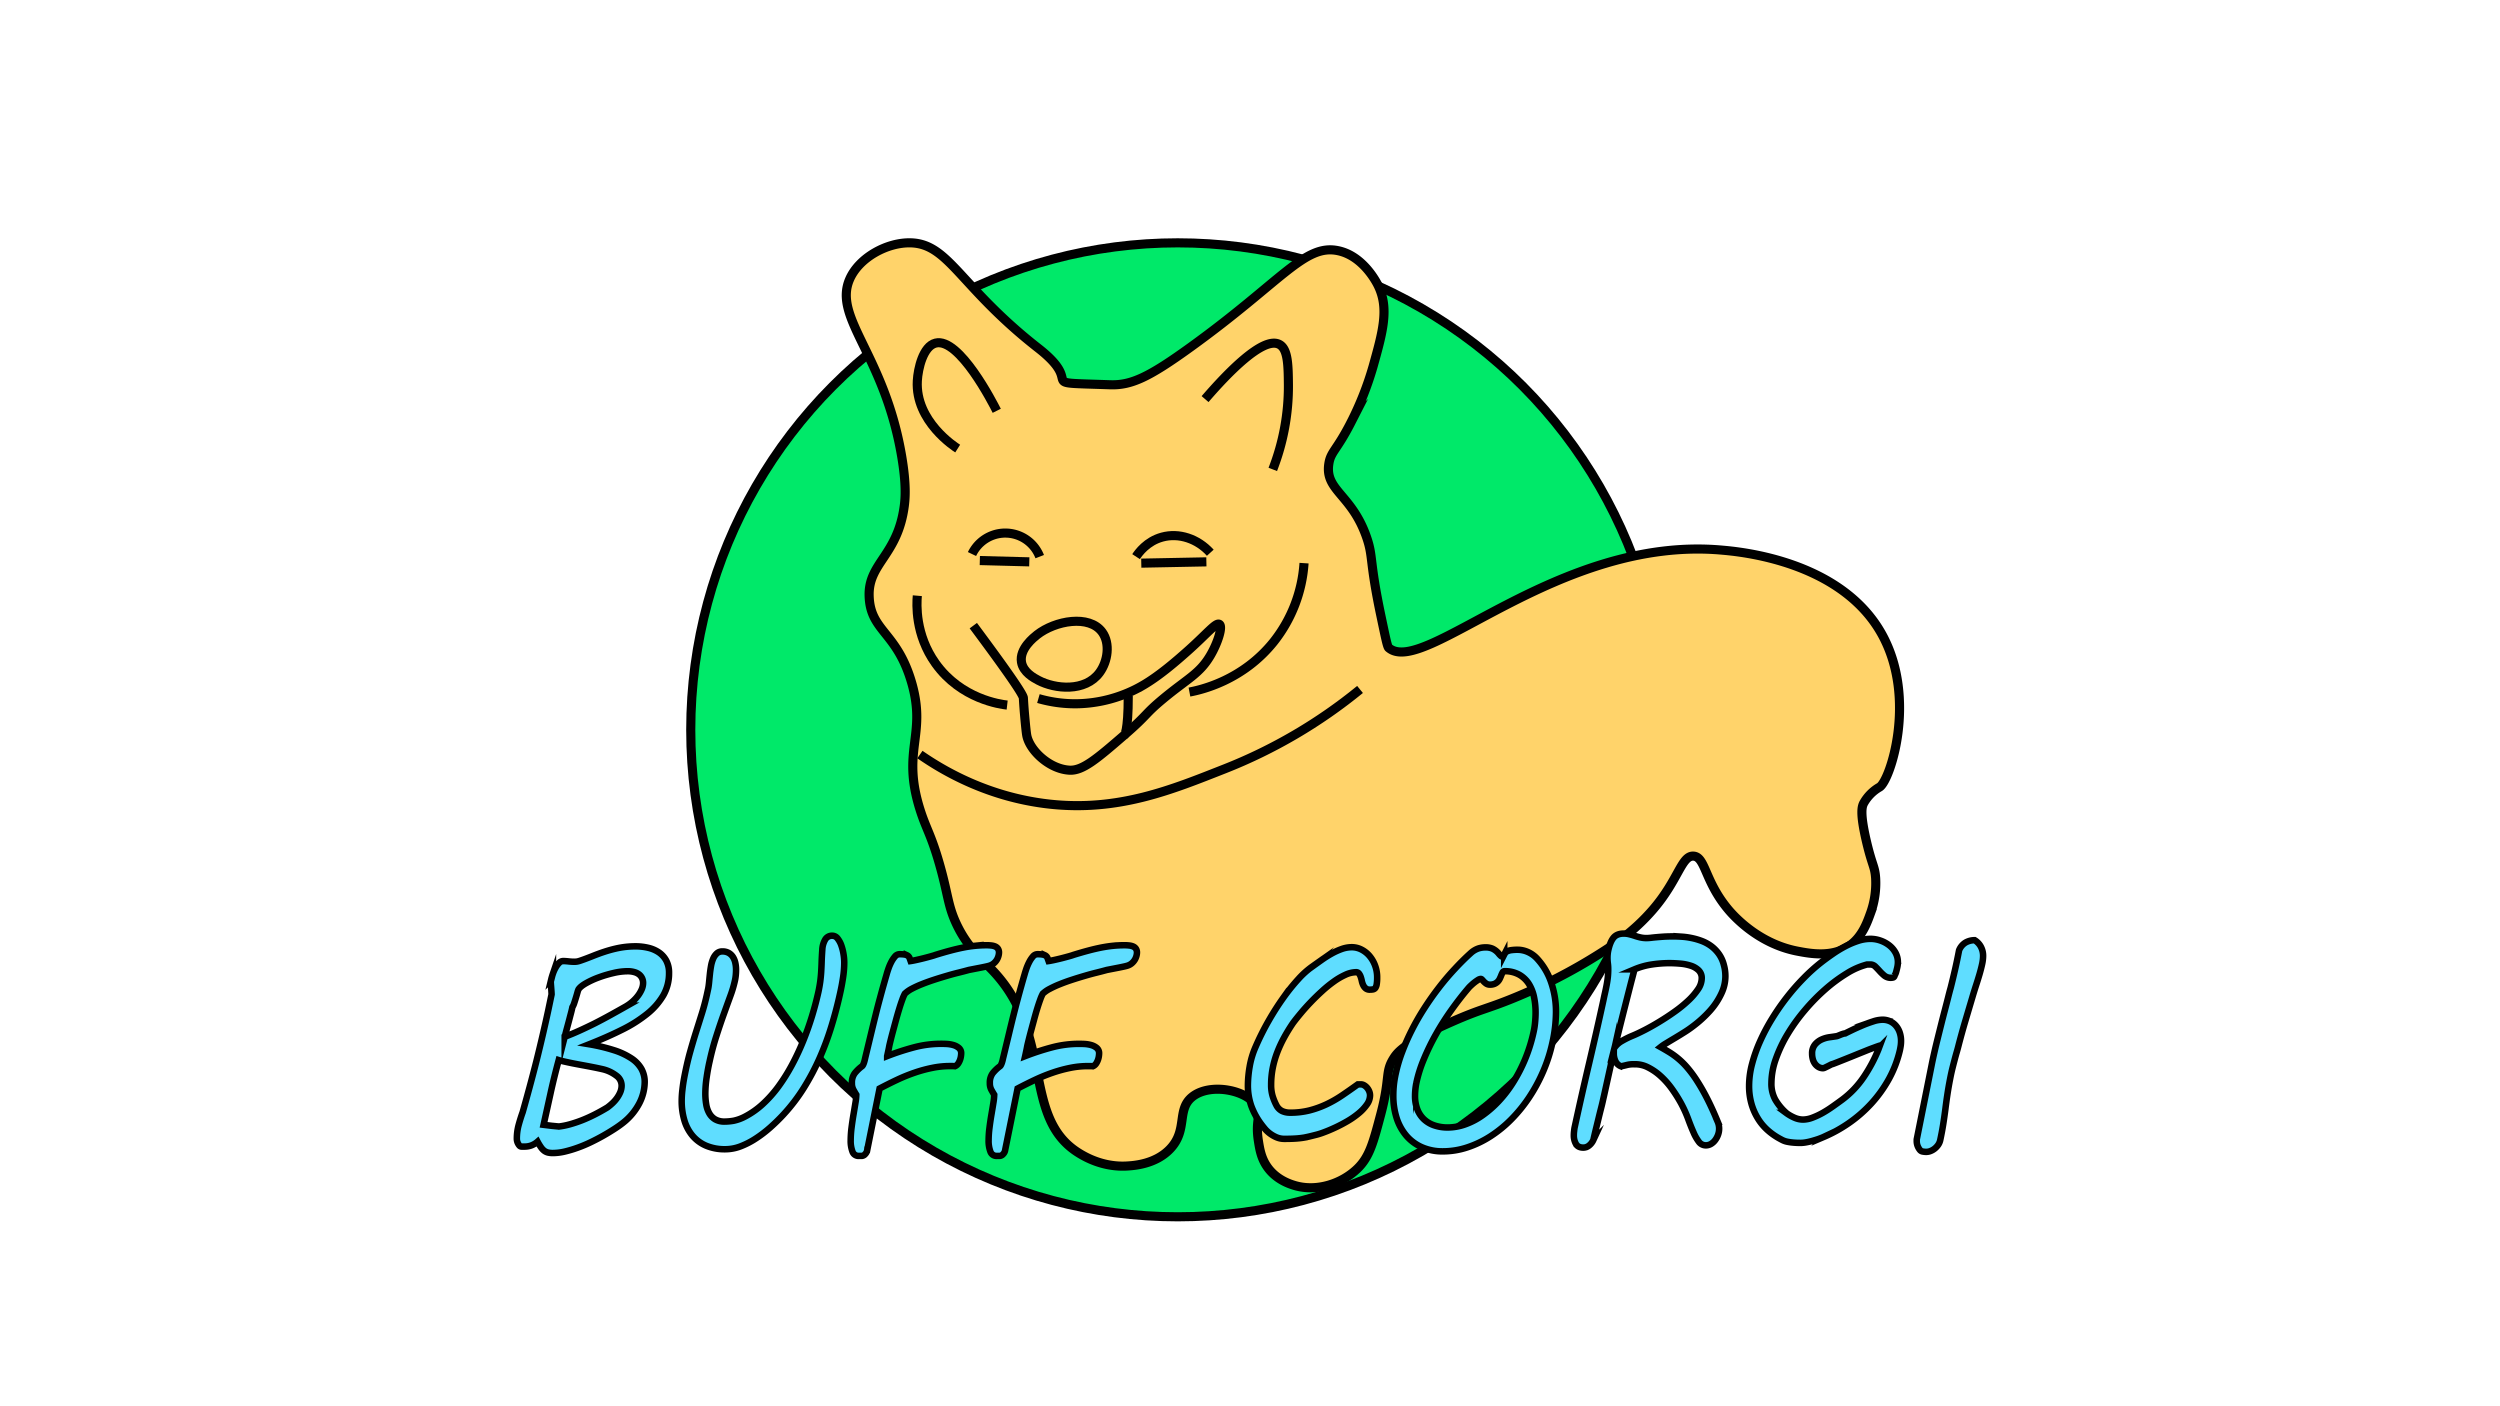 <svg xmlns="http://www.w3.org/2000/svg" viewBox="0 0 1920 1080"><defs><style>.cls-1{fill:#00e969;}.cls-1,.cls-2,.cls-3,.cls-4{stroke:#000;stroke-miterlimit:10;}.cls-1,.cls-2,.cls-3{stroke-width:7px;}.cls-2{fill:#ffd36a;}.cls-3{fill:none;}.cls-4{fill:#5fddff;stroke-width:5px;}</style></defs><g id="Layer_2" data-name="Layer 2"><circle class="cls-1" cx="904.5" cy="560.5" r="374"/></g><g id="Layer_1" data-name="Layer 1"><path class="cls-2" d="M797.5,267.5c-60.34-47.14-68.64-80.18-98-81-17.87-.5-39.66,11.05-47,28-12.91,29.79,26.78,57.83,40,136,3.62,21.38,2.79,31.94,2,38-5,38.09-27.66,43.85-27,69,.73,27.69,21.67,27.35,33,68,11,39.53-8.15,50.76,6,96,4.67,14.94,8.45,19.09,15,42,6.77,23.65,6.33,31.74,13,46,8.54,18.25,19.63,27.16,28,36,47.4,50.06,21.64,112.49,66,140,4.27,2.65,18.32,11.1,37,10,5.22-.31,21.74-1.29,33-13,14-14.54,4.91-30.1,17-40,14-11.44,43.76-5.17,50,8,3.06,6.46-1.55,10.34,1,26,1,6.33,2.17,13.29,7,20,7,9.79,17.62,13,21,14,17.11,5,36.25-1.59,48-13,9.28-9,12.18-20,18-42,7.46-28.22,2.92-32,10-43,2.9-4.54,9-12.2,45-28,22.6-9.91,25.87-9.38,47-18a418.73,418.73,0,0,0,66-34c10.23-6.44,25.87-16.46,41-34,19.57-22.69,21.87-41.42,31-41s8.56,18.63,26,40c3.22,4,22.56,27,54,33,9.81,1.88,27.59,5.29,41-5,8.77-6.73,12.41-16.83,15-24a68.25,68.25,0,0,0,4-27c-.6-9.17-2.63-9.46-7-28-5.3-22.53-3.52-27.32-2-30a32.38,32.38,0,0,1,12-12c8.21-5,28.9-67.94,2-117-31.37-57.22-110.14-63.84-123-65-126.46-11.43-229.11,98.23-256,75-1.08-.93-2.63-8.78-5.91-24.28-9.17-43.43-5.76-45.39-11.09-60.72-11.42-32.81-31.9-35.74-29-56,1.37-9.61,5.86-10.2,17-32a241.1,241.1,0,0,0,17-43c7.4-26.39,12.49-44.5,4-62-1-2.1-11.41-23-31-27-25.69-5.26-43,23.46-113,74-32.09,23.19-45.63,29.56-62,29C791.25,293.41,835.2,297,797.5,267.5Z"/><path class="cls-3" d="M1044.5,529.5a390.16,390.16,0,0,1-104,61c-40,15.74-81.38,33.06-135,27-46.26-5.23-80.5-25.16-99-38"/><path class="cls-3" d="M747.5,480.5c27.55,37,38.31,52.94,38.45,55.53,0,0,.06,1,.13,2.27,0,0,.19,3.1.42,6.2.21,2.77,1.37,16.39,2,20,2,11.64,17.44,26.25,33,27,10,.48,20.82-8.67,42-27,18.53-16,15.12-15.68,30-28,18.81-15.57,27.73-19,36-33,5.94-10.06,9.63-22.31,7-24s-9.54,7.31-25,21c-6.72,5.95-20.63,18.28-34,26a98.49,98.49,0,0,1-10.62,5.35,104.33,104.33,0,0,1-40.38,8.65,102.05,102.05,0,0,1-29-4"/><path class="cls-3" d="M872.5,427.5h0c1.84-2.81,8.19-11.77,20-15,12.91-3.53,27.22,1.19,37,12"/><path class="cls-3" d="M746.5,425.5a28.35,28.35,0,0,1,52,2"/><path class="cls-3" d="M796.5,487.5c-2.5,2-13.73,10.76-12,21,1.33,7.84,9.5,12.15,13,14,12.69,6.7,35.92,9.14,47-6,6.27-8.57,8.31-22.3,2-31C836.57,471.8,810.33,476.67,796.5,487.5Z"/><path class="cls-3" d="M704.5,457.5c-.56,6.46-1.8,29.87,14,52,19.59,27.45,50,31.43,55,32"/><path class="cls-3" d="M913.5,531.5c8.73-1.65,41.1-8.85,65-39a108.84,108.84,0,0,0,23-60"/><path class="cls-3" d="M876.5,432.5l50-1"/><path class="cls-3" d="M752.5,430.5l38,1"/><path class="cls-3" d="M866.5,534.5c0,28-3,30-3,30"/><path class="cls-3" d="M925.5,306.5c16.71-19.37,44.47-48.54,57-42,6.61,3.45,6.86,15.73,7,31a175.94,175.94,0,0,1-12,65"/><path class="cls-3" d="M735.5,344.5c-2-1.27-32.72-20.92-31-52,.53-9.51,4.44-26.56,14-29,18.15-4.64,44.26,46.54,47,52"/><path class="cls-4" d="M495.13,831.16a36.3,36.3,0,0,1-4,15.92,46.11,46.11,0,0,1-12.69,15.28c-1.81,1.43-4,3-6.61,4.68s-5.4,3.39-8.43,5.11-6.21,3.39-9.55,5a104.81,104.81,0,0,1-10.11,4.25,89.2,89.2,0,0,1-10,3,40.93,40.93,0,0,1-9.18,1.13,15.83,15.83,0,0,1-3.7-.38,8.06,8.06,0,0,1-2.86-1.34,12,12,0,0,1-2.52-2.69,42.3,42.3,0,0,1-2.63-4.31,15.24,15.24,0,0,1-4.73,2.86,14.58,14.58,0,0,1-5,.91h-2.62a2.1,2.1,0,0,1-1.41-.59A6.87,6.87,0,0,1,398,878.5a7.94,7.94,0,0,1-1.07-3.88,40.11,40.11,0,0,1,1.35-10.49q1.36-5,3.14-10Q404,845,406.71,835T412,814.8q2.52-10.11,4.82-20T421,776.18l2.62-12.48q0-.33-.09-1.83c-.06-1-.14-2.1-.23-3.29s-.18-2.27-.24-3.28l-.09-1.4.47-1.82-.1.1c.31-1.29.75-2.76,1.31-4.41a27.36,27.36,0,0,1,2.07-4.63,17,17,0,0,1,2.66-3.6,4.39,4.39,0,0,1,3.14-1.45,39.34,39.34,0,0,1,4.08.27,41.38,41.38,0,0,0,4.45.27,15.47,15.47,0,0,0,1.82-.11,12.47,12.47,0,0,0,2.25-.54c.9-.29,2.09-.7,3.56-1.24s3.39-1.27,5.76-2.2q5.34-2.16,9.79-3.61t8.43-2.36a71.2,71.2,0,0,1,7.72-1.35,68.94,68.94,0,0,1,7.68-.43,42.32,42.32,0,0,1,9.61,1.08,24.59,24.59,0,0,1,8.24,3.49,18,18,0,0,1,5.76,6.35,19.61,19.61,0,0,1,2.15,9.52,33.89,33.89,0,0,1-4.4,17.22A52,52,0,0,1,497,778.65a104,104,0,0,1-19.34,12.21q-11.28,5.65-25.15,11.14a137.12,137.12,0,0,1,19.06,4.57,53.6,53.6,0,0,1,13.26,6.19,24,24,0,0,1,7.77,8.07A20.72,20.72,0,0,1,495.13,831.16Zm-31.85-9.9c-.62-.15-1.76-.4-3.41-.76s-3.6-.75-5.81-1.18-4.61-.88-7.17-1.35-5-.93-7.3-1.39-4.42-.92-6.32-1.35-3.3-.79-4.17-1.07q-3.57,13.23-6.23,25.33t-5.39,24.37l6.18.76,3.8.37c1.09.11,1.73.16,1.92.16a54.86,54.86,0,0,0,8.24-1.66,98,98,0,0,0,9.32-3.12q4.81-1.89,9.79-4.42t9.74-5.43a42.29,42.29,0,0,0,3.75-3.12,27.31,27.31,0,0,0,3.55-4,23,23,0,0,0,2.63-4.68,13.19,13.19,0,0,0,1-5.06,9.38,9.38,0,0,0-3.94-7.48A27.68,27.68,0,0,0,463.28,821.26Zm-29.59-25q5.24-1.95,11.05-4.58T456.68,786q6.13-3.12,12.46-6.62t12.6-7.05h-.1a31,31,0,0,0,4.45-3.39,30.13,30.13,0,0,0,3.94-4.3,23.69,23.69,0,0,0,2.81-4.84,12.83,12.83,0,0,0,1.07-5,8.61,8.61,0,0,0-.65-3.22,8.13,8.13,0,0,0-2.06-2.91,10,10,0,0,0-3.7-2,18.43,18.43,0,0,0-5.67-.76,47.93,47.93,0,0,0-10.58,1.35,92.1,92.1,0,0,0-11.43,3.39,65,65,0,0,0-9.84,4.52q-4.31,2.48-5.71,4.73a15.78,15.78,0,0,0-.8,2.37c-.34,1.22-.73,2.56-1.17,4s-.89,2.89-1.35,4.25a13.83,13.83,0,0,1-1.36,3c-.13.71-.38,1.81-.75,3.28S438,780,437.48,782s-1.12,4.23-1.78,6.67S434.37,793.64,433.69,796.3Z"/><path class="cls-4" d="M525.48,827.6q2.06-10.86,4.45-19.42t4.73-15.92q2.34-7.37,4.44-14.09t3.71-13.94l1.12-5.16c.25-1.29.47-2.91.65-4.84s.39-4,.61-6.08.52-4.22.89-6.3a25.33,25.33,0,0,1,1.64-5.59,11.91,11.91,0,0,1,2.77-4,6.13,6.13,0,0,1,4.3-1.56,9.54,9.54,0,0,1,4.92,1.19,9.37,9.37,0,0,1,3.23,3.12,14,14,0,0,1,1.78,4.46,23.72,23.72,0,0,1,.56,5.22,42.76,42.76,0,0,1-.23,4.52,32.82,32.82,0,0,1-.7,4.2A87.69,87.69,0,0,1,561,764.66q-2.36,6.47-5.16,14.26t-5.71,16.89Q547.2,804.9,545,815q-1.32,5.7-2.3,12.48a86.87,86.87,0,0,0-1,12.26,50.35,50.35,0,0,0,.66,8.34,20.45,20.45,0,0,0,2.34,6.89,12.74,12.74,0,0,0,4.54,4.68,14,14,0,0,0,7.26,1.72,39.69,39.69,0,0,0,7-.65,33,33,0,0,0,8.57-3.12,63.39,63.39,0,0,0,13.81-9.73,92.71,92.71,0,0,0,12.09-13.61,140.89,140.89,0,0,0,10.3-16.47,188.76,188.76,0,0,0,8.57-18.29q3.84-9.46,6.79-19.15t5-19q.84-4,1.31-7.48c.31-2.33.55-4.71.71-7.16s.28-5.05.37-7.85.26-6,.52-9.57a16.87,16.87,0,0,1,2.1-7.48,6,6,0,0,1,5.58-3.18,5.11,5.11,0,0,1,4.07,2.16,18.11,18.11,0,0,1,2.86,5.32,37.44,37.44,0,0,1,1.68,6.73,40.27,40.27,0,0,1,.56,6.34,79.1,79.1,0,0,1-.93,11.62q-.95,6.24-2.25,12-2.71,12.38-6.51,24.85a218.64,218.64,0,0,1-9,24.42,184.76,184.76,0,0,1-12.22,23.19,137,137,0,0,1-16.06,21q-4.5,4.85-9.75,9.53a94.13,94.13,0,0,1-11,8.44,61.27,61.27,0,0,1-11.7,6.08,32.91,32.91,0,0,1-11.9,2.31,36.74,36.74,0,0,1-14.8-2.74,28.2,28.2,0,0,1-10.44-7.69,32.66,32.66,0,0,1-6.23-11.78,52,52,0,0,1-2.06-15,73.33,73.33,0,0,1,.56-8.56C524.45,833.68,524.92,830.62,525.48,827.6Z"/><path class="cls-4" d="M694.92,763.16a32,32,0,0,0-1.92,4.46q-1.18,3.18-2.44,7.32c-.84,2.76-1.69,5.68-2.53,8.77s-1.62,6-2.34,8.66-1.33,5.06-1.83,7.1-.81,3.39-.93,4-.36,2-.71,3.55-.64,3-.89,4.09a192.69,192.69,0,0,1,20.75-6.78,80.89,80.89,0,0,1,20.56-2.68c1.06,0,2.47,0,4.22.1a23.12,23.12,0,0,1,5.15.81,11.63,11.63,0,0,1,4.35,2.21,5.24,5.24,0,0,1,1.83,4.3c0,.07,0,.52-.1,1.34a14.3,14.3,0,0,1-.56,2.86,13.07,13.07,0,0,1-1.45,3.22,5.79,5.79,0,0,1-2.67,2.37,20,20,0,0,0-2-.11h-2A67.32,67.32,0,0,0,716,820.13a104.93,104.93,0,0,0-13.49,3.66A131.89,131.89,0,0,0,689,829.27q-6.74,3.18-13.48,6.73l-9.46,47a5.58,5.58,0,0,1-1.55,3.29,3.8,3.8,0,0,1-2.67,1.45H659.6a4.9,4.9,0,0,1-4.91-3.34,23,23,0,0,1-1.36-8.6,79,79,0,0,1,.65-9.63q.66-5.22,1.5-10.17c.57-3.3,1.06-6.31,1.5-9a42.31,42.31,0,0,0,.66-6.24q-1.12-1.83-2.25-3.87a10.38,10.38,0,0,1-1.12-5.06,12,12,0,0,1,2.15-7.53,30.12,30.12,0,0,1,5.71-5.49,3.75,3.75,0,0,0,.8-1.18,13.1,13.1,0,0,0,.75-1.94c.22-.71.4-1.43.56-2.15s.3-1.33.42-1.83l3.84-15.92q2.25-9.36,4-16.41t3.28-12.64q1.5-5.6,2.76-10.06t2.48-8.66c.25-.94.67-2.26,1.27-4a38.6,38.6,0,0,1,2.15-5.06,22,22,0,0,1,2.86-4.31,4.59,4.59,0,0,1,3.46-1.82q4.22,0,5.76.8a3.91,3.91,0,0,1,2,2.1l.84,2.37q1.5-.21,4.26-.81t5.72-1.34q2.94-.75,5.48-1.46c1.68-.46,2.9-.84,3.65-1.13q6.27-1.94,11.52-3.33c3.5-.93,6.8-1.7,9.93-2.32s6.12-1.05,9-1.34a86.54,86.54,0,0,1,8.71-.43,30.81,30.81,0,0,1,3.84.22,10,10,0,0,1,3,.8,4.85,4.85,0,0,1,2,1.72,5.28,5.28,0,0,1,.75,3,10,10,0,0,1-.38,2.42,11.61,11.61,0,0,1-1.21,2.91,11.37,11.37,0,0,1-2.3,2.74,9.44,9.44,0,0,1-3.6,1.94c-.44.14-1.22.34-2.35.59s-2.42.52-3.88.81l-4.69.91-4.73.92q-3.55,1-8,2.09t-9.28,2.53c-3.21.94-6.45,1.94-9.69,3s-6.31,2.18-9.18,3.33a77.74,77.74,0,0,0-7.73,3.55A23.37,23.37,0,0,0,694.92,763.16Z"/><path class="cls-4" d="M800.85,763.16a32,32,0,0,0-1.92,4.46q-1.17,3.18-2.44,7.32T794,783.71q-1.26,4.62-2.34,8.66c-.72,2.69-1.32,5.06-1.82,7.1s-.82,3.39-.94,4-.36,2-.7,3.55-.64,3-.89,4.09A192.54,192.54,0,0,1,808,804.36a80.89,80.89,0,0,1,20.56-2.68c1.06,0,2.47,0,4.22.1a23,23,0,0,1,5.15.81,11.6,11.6,0,0,1,4.36,2.21,5.26,5.26,0,0,1,1.82,4.3c0,.07,0,.52-.09,1.34a14.3,14.3,0,0,1-.56,2.86,13.5,13.5,0,0,1-1.46,3.22,5.81,5.81,0,0,1-2.66,2.37,20,20,0,0,0-2-.11h-2A67.34,67.34,0,0,0,822,820.13a105.37,105.37,0,0,0-13.49,3.66A131.73,131.73,0,0,0,795,829.27q-6.75,3.18-13.49,6.73L772,883a5.56,5.56,0,0,1-1.54,3.29,3.84,3.84,0,0,1-2.67,1.45h-2.25a4.91,4.91,0,0,1-4.92-3.34,23,23,0,0,1-1.36-8.6,77.17,77.17,0,0,1,.66-9.63q.65-5.22,1.5-10.17t1.5-9a43.42,43.42,0,0,0,.65-6.24q-1.12-1.83-2.25-3.87a10.38,10.38,0,0,1-1.12-5.06,12.09,12.09,0,0,1,2.15-7.53,29.9,29.9,0,0,1,5.72-5.49,3.76,3.76,0,0,0,.79-1.18,13.1,13.1,0,0,0,.75-1.94c.22-.71.41-1.43.56-2.15s.3-1.33.43-1.83l3.84-15.92q2.23-9.36,4-16.41t3.28-12.64q1.5-5.6,2.77-10.06c.84-3,1.66-5.87,2.48-8.66.25-.94.67-2.26,1.26-4a37.35,37.35,0,0,1,2.16-5.06,21.49,21.49,0,0,1,2.85-4.31,4.61,4.61,0,0,1,3.47-1.82q4.21,0,5.76.8a3.92,3.92,0,0,1,2,2.1l.85,2.37q1.49-.21,4.26-.81t5.71-1.34c2-.5,3.79-1,5.48-1.46s2.9-.84,3.65-1.13q6.28-1.94,11.52-3.33t9.93-2.32q4.68-.9,9-1.34a86.69,86.69,0,0,1,8.71-.43,30.58,30.58,0,0,1,3.84.22,10,10,0,0,1,3,.8,4.88,4.88,0,0,1,2,1.72,5.28,5.28,0,0,1,.75,3,9.9,9.9,0,0,1-.37,2.42,11.65,11.65,0,0,1-1.22,2.91,11.14,11.14,0,0,1-2.3,2.74,9.37,9.37,0,0,1-3.6,1.94c-.44.14-1.22.34-2.34.59s-2.42.52-3.89.81l-4.68.91-4.73.92q-3.57,1-8,2.09t-9.27,2.53q-4.83,1.41-9.7,3T814,755.84a76.48,76.48,0,0,0-7.72,3.55A23.46,23.46,0,0,0,800.85,763.16Z"/><path class="cls-4" d="M958.39,833.52a88,88,0,0,1,1.31-14.15A64.09,64.09,0,0,1,964.29,804a202.24,202.24,0,0,1,10-20q5.52-9.63,11.33-17.75a150.48,150.48,0,0,1,11.61-14.42,65.43,65.43,0,0,1,11.06-9.84l-.1.11q3.28-2.37,6.93-4.95a85.77,85.77,0,0,1,7.5-4.74,51.32,51.32,0,0,1,7.77-3.55,23.13,23.13,0,0,1,7.77-1.4,16.2,16.2,0,0,1,7.5,1.83,20.09,20.09,0,0,1,6.23,5,24.35,24.35,0,0,1,4.21,7.37,25.59,25.59,0,0,1,1.55,8.93,31.79,31.79,0,0,1-.33,5.21,7,7,0,0,1-1,2.86,2.84,2.84,0,0,1-1.78,1.18,13.12,13.12,0,0,1-2.48.21,4.74,4.74,0,0,1-3.23-1,7.54,7.54,0,0,1-1.88-2.47,14.09,14.09,0,0,1-1.08-3.23,26.29,26.29,0,0,0-.88-3.23,8.89,8.89,0,0,0-1.32-2.47,2.64,2.64,0,0,0-2.2-1,20.05,20.05,0,0,0-8.1,1.94,51.45,51.45,0,0,0-8.9,5.17,95,95,0,0,0-9.08,7.37q-4.54,4.14-8.67,8.44t-7.63,8.5q-3.51,4.2-6,7.53-3.75,5.49-6.84,11.14a94.76,94.76,0,0,0-5.34,11.51,72.78,72.78,0,0,0-3.46,12.05,65.85,65.85,0,0,0-1.22,12.86,29.28,29.28,0,0,0,1.26,9,42.24,42.24,0,0,0,2.77,6.67,10,10,0,0,0,4.4,4.46,14.52,14.52,0,0,0,6.27,1.24,59.3,59.3,0,0,0,14.71-1.72,72.84,72.84,0,0,0,12.93-4.63,90.26,90.26,0,0,0,12.08-6.88q5.9-4,12.17-8.5h2.44a4.84,4.84,0,0,1,2.48.75,8.79,8.79,0,0,1,2.25,1.94,9.75,9.75,0,0,1,1.59,2.69,8.14,8.14,0,0,1,.61,3.12,12.2,12.2,0,0,1-2.44,7,34.12,34.12,0,0,1-6.22,6.67,63.15,63.15,0,0,1-8.57,6q-4.79,2.79-9.42,4.95t-8.66,3.65a50.86,50.86,0,0,1-6.46,2.05l-4,1c-1.28.32-2.8.65-4.55,1a60.15,60.15,0,0,1-6.27.75q-3.66.27-9.18.27a15.06,15.06,0,0,1-6.18-1.24,24.28,24.28,0,0,1-5-2.9,23.08,23.08,0,0,1-3.75-3.5c-1-1.22-1.86-2.26-2.48-3.12a55.56,55.56,0,0,1-8.06-14.63A47.67,47.67,0,0,1,958.39,833.52Z"/><path class="cls-4" d="M1071.91,824.59a111.35,111.35,0,0,1,4.88-16.51,168.68,168.68,0,0,1,7.49-17,187.44,187.44,0,0,1,9.6-16.73q5.3-8.24,11.24-15.92T1117.39,744q6.31-6.83,12.69-12.53a17,17,0,0,1,5.53-3.12,18.63,18.63,0,0,1,5.34-.76,13.06,13.06,0,0,1,5.33,1,13.85,13.85,0,0,1,4.69,3.71,12.51,12.51,0,0,0,1.59,1.72,2.47,2.47,0,0,0,1.59.75c.13,0,.28-.16.47-.48s.39-.7.61-1.13a14.18,14.18,0,0,1,.79-1.35,3,3,0,0,1,1.13-1,10.68,10.68,0,0,1,3.79-1.13,36.54,36.54,0,0,1,4.45-.27,19.66,19.66,0,0,1,8.15,1.78,21.39,21.39,0,0,1,6.93,5,51,51,0,0,1,10.82,18.29,69.54,69.54,0,0,1,3.7,22.92,110.07,110.07,0,0,1-2.81,23.67,118.84,118.84,0,0,1-7,21.73,126,126,0,0,1-10.68,19.8,112.48,112.48,0,0,1-13.67,16.89,94.25,94.25,0,0,1-16.06,13.13,78,78,0,0,1-17.8,8.55,59.46,59.46,0,0,1-18.83,3.07,39.2,39.2,0,0,1-16-3.12,33.49,33.49,0,0,1-12-8.82,39.51,39.51,0,0,1-7.49-13.56,55.66,55.66,0,0,1-2.58-17.43,78.65,78.65,0,0,1,.43-8.23A76.71,76.71,0,0,1,1071.91,824.59Zm15.83,7.21a52.65,52.65,0,0,0-1,9.68,28.39,28.39,0,0,0,1.83,10.6,20.55,20.55,0,0,0,5.15,7.64,21.81,21.81,0,0,0,8,4.63,31.7,31.7,0,0,0,10.16,1.56,40.33,40.33,0,0,0,13.35-2.37,54,54,0,0,0,13.25-6.89,80.75,80.75,0,0,0,12.46-10.86,94,94,0,0,0,11.1-14.42,119.57,119.57,0,0,0,9.09-17.54,121.91,121.91,0,0,0,6.41-20.12,58.55,58.55,0,0,0,1.36-8.07q.42-4.18.42-8.07a57.15,57.15,0,0,0-1.21-11.94,30.74,30.74,0,0,0-4-10.11,21.18,21.18,0,0,0-7.4-7,22.23,22.23,0,0,0-11.24-2.64,1.59,1.59,0,0,0-1.45.92,18.34,18.34,0,0,0-1.08,2.31c-.31.79-.67,1.62-1.08,2.48a8.35,8.35,0,0,1-1.59,2.31,7.77,7.77,0,0,1-2.43,1.67,8.94,8.94,0,0,1-3.61.64,5,5,0,0,1-2.81-.8,12.51,12.51,0,0,1-2.44-2.21q-.56-.64-.93-1a1.17,1.17,0,0,0-.85-.38,4.56,4.56,0,0,0-2.2.86,31.39,31.39,0,0,0-2.81,2c-1,.79-1.9,1.61-2.81,2.47a20.85,20.85,0,0,0-2.1,2.26q-6.37,7.53-12.7,16.41a207.91,207.91,0,0,0-11.66,18.34,176.71,176.71,0,0,0-9.32,19.1A100.42,100.42,0,0,0,1087.74,831.8Z"/><path class="cls-4" d="M1209.32,865.8q5.34-24.64,11-48.69t11.05-48.68c.44-2.15.88-4.2,1.32-6.13s.84-3.88,1.21-5.81.67-3.89.89-5.87a55.7,55.7,0,0,0,.33-6.18,32.9,32.9,0,0,0-.28-4.52,33.86,33.86,0,0,1-.28-4.63,27.11,27.11,0,0,1,.56-5.27q1.41-6.57,4-9.79T1247,717a17.89,17.89,0,0,1,4.17.48c1.34.33,2.67.7,4,1.13a40.07,40.07,0,0,0,4.45,1.29,20.15,20.15,0,0,0,4.64.54,31.26,31.26,0,0,0,3.65-.21c1.18-.15,2.54-.29,4.07-.43s3.34-.29,5.44-.43,4.73-.22,7.91-.22q2.63,0,6.18.22a54.3,54.3,0,0,1,7.4,1,50.36,50.36,0,0,1,7.78,2.2,30.61,30.61,0,0,1,7.35,3.93,27.23,27.23,0,0,1,6,6.08,25.26,25.26,0,0,1,3.93,8.66,30.91,30.91,0,0,1,.89,4.52,34.1,34.1,0,0,1,.24,4,30.71,30.71,0,0,1-2.91,12.91,53.65,53.65,0,0,1-8.85,13.5,88.3,88.3,0,0,1-13,11.89,80.8,80.8,0,0,1-6.74,4.68q-3.84,2.43-7.54,4.63t-6.65,4a35.58,35.58,0,0,0-4.08,2.8c2.19,1.22,4.37,2.49,6.56,3.82a58.36,58.36,0,0,1,13.63,11.57,88.41,88.41,0,0,1,7.3,9.73,154.57,154.57,0,0,1,7.87,13.61q4.08,7.86,8.48,18.51a13.58,13.58,0,0,1,1.12,5.49,13.74,13.74,0,0,1-.79,4.51,15.5,15.5,0,0,1-2.16,4.09,11.08,11.08,0,0,1-3.23,3,7.69,7.69,0,0,1-4,1.13,6.59,6.59,0,0,1-5.43-2.8,34.51,34.51,0,0,1-4.12-7.31q-2-4.51-4.08-10.22a93.61,93.61,0,0,0-5.19-11.52,106.38,106.38,0,0,0-7.45-11.83,61.28,61.28,0,0,0-8.66-9.68,42.87,42.87,0,0,0-9.47-6.51,21.6,21.6,0,0,0-9.74-2.42h-1.4a20.6,20.6,0,0,0-5.2.59c-1.53.39-3,.73-4.45,1a7.77,7.77,0,0,1-4.21-3.87,13.54,13.54,0,0,1-1.31-6v-1.51l-7.5,33.9c-.25,1.07-.59,2.54-1,4.41s-.93,3.91-1.5,6.13-1.14,4.56-1.73,7-1.16,4.74-1.69,6.89-1,4.09-1.4,5.81-.7,3-.89,3.87a11.72,11.72,0,0,1-3.33,4.25,7,7,0,0,1-4.35,1.56q-4.12,0-5.71-2.85a13.24,13.24,0,0,1-1.6-6.62,24.64,24.64,0,0,1,.19-3.06C1209,867.72,1209.13,866.73,1209.32,865.8Zm46-121.36c-.38,1.43-.92,3.51-1.64,6.24s-1.51,5.81-2.39,9.25L1248.47,771q-1.5,5.93-3,11.89t-2.9,11.57q-1.41,5.6-2.53,10a16.94,16.94,0,0,1,5.62-5,67.59,67.59,0,0,1,8.43-4.14q3.66-1.51,9-4.25t11.19-6.3q5.87-3.54,11.71-7.69a96.06,96.06,0,0,0,10.49-8.5,50.48,50.48,0,0,0,7.54-8.71,15.26,15.26,0,0,0,2.91-8.45,8.24,8.24,0,0,0-2.44-6.29,15.59,15.59,0,0,0-6.09-3.5,35.78,35.78,0,0,0-8-1.56q-4.35-.37-8.1-.38a94,94,0,0,0-13.48,1A55.74,55.74,0,0,0,1255.31,744.44Z"/><path class="cls-4" d="M1443.57,803.07c-.75.22-2.09.69-4,1.4S1435.42,806,1433,807s-5,2-7.73,3.12-5.29,2.15-7.73,3.12l-6.36,2.53c-1.82.72-3,1.18-3.66,1.4a6,6,0,0,0-1.68.64l-2.11,1.08-2.06,1a3.92,3.92,0,0,1-1.55.49,6.76,6.76,0,0,1-3.51-.92,9,9,0,0,1-2.67-2.42,10.62,10.62,0,0,1-1.69-3.55,15.93,15.93,0,0,1-.56-4.2,10.55,10.55,0,0,1,2.16-7,14.38,14.38,0,0,1,5.1-3.93,22,22,0,0,1,6.14-1.77q3.18-.43,5.24-.76a4,4,0,0,0,1.13-.32c.56-.21,1.18-.46,1.87-.75a21.32,21.32,0,0,1,2.06-.75,5.82,5.82,0,0,1,1.69-.33q1.68-.86,5.24-2.58c2.37-1.15,5-2.31,7.77-3.5s5.61-2.22,8.39-3.12a24.1,24.1,0,0,1,7.16-1.34,13.84,13.84,0,0,1,6,1.24,13.16,13.16,0,0,1,4.49,3.44A15.43,15.43,0,0,1,1459,793a20.48,20.48,0,0,1,1,6.51,26.73,26.73,0,0,1-.18,3.07c-.13,1-.35,2.31-.66,3.82a86.34,86.34,0,0,1-8.57,22.43A97.68,97.68,0,0,1,1437,847.67a101.89,101.89,0,0,1-17.14,14.9,107.56,107.56,0,0,1-19.3,10.65l.09-.1c-1.06.5-2.35,1-3.88,1.56s-3.13,1-4.78,1.5a48.59,48.59,0,0,1-4.87,1.13,23.58,23.58,0,0,1-4.17.43,59.7,59.7,0,0,1-6.18-.27,38.91,38.91,0,0,1-4.26-.64,14.3,14.3,0,0,1-2.91-.92c-.78-.36-1.48-.71-2.1-1.07a49.29,49.29,0,0,1-9.79-6.73,39.85,39.85,0,0,1-7.63-9.09,44.85,44.85,0,0,1-5-11.46,50.11,50.11,0,0,1-1.78-13.72,66.14,66.14,0,0,1,2.25-16.62,112.56,112.56,0,0,1,6.18-17.48,149.23,149.23,0,0,1,9.23-17.43,178.67,178.67,0,0,1,11.47-16.52,169.57,169.57,0,0,1,12.88-14.68,136.53,136.53,0,0,1,13.35-12q4-3.12,8.66-6.34a90.3,90.3,0,0,1,9.51-5.81,63.42,63.42,0,0,1,9.88-4.25,30.94,30.94,0,0,1,9.79-1.67,23.09,23.09,0,0,1,7.58,1.29,23.51,23.51,0,0,1,6.75,3.6,18.63,18.63,0,0,1,4.87,5.65,14.91,14.91,0,0,1,1.87,7.43,18.35,18.35,0,0,1-.47,4c-.12.57-.37,1.58-.75,3a10.31,10.31,0,0,1-1.4,3.34l.19-.22c-.25.93-.67,1.47-1.27,1.61a7.83,7.83,0,0,1-6.6-1.39,33.58,33.58,0,0,1-3.65-3.5c-1.13-1.26-2.24-2.42-3.33-3.5a5.37,5.37,0,0,0-3.89-1.61h-2.52a56.93,56.93,0,0,0-15.55,6.83,118.89,118.89,0,0,0-16.44,12.16,149.43,149.43,0,0,0-15.69,16A139.69,139.69,0,0,0,1373,794a103.51,103.51,0,0,0-9.13,19.2,56.26,56.26,0,0,0-3.42,18.67,25.34,25.34,0,0,0,2.91,12.53,41.31,41.31,0,0,0,8.43,10.28h-.1a33.4,33.4,0,0,0,6.32,3.66,16.59,16.59,0,0,0,6.7,1.5,20.94,20.94,0,0,0,7.35-1.5,57.39,57.39,0,0,0,8-3.77,91.6,91.6,0,0,0,7.77-5q3.79-2.68,6.88-4.95a71.69,71.69,0,0,0,16.77-17.64,115.54,115.54,0,0,0,11.24-21.2c.12-.36.25-.72.38-1.07a5.46,5.46,0,0,0,.28-.92Q1443.48,803.4,1443.57,803.07Z"/><path class="cls-4" d="M1483.57,817.6q.84-4.2,2-9.31t2.53-10.6c.9-3.65,1.83-7.35,2.76-11.08s1.86-7.31,2.77-10.76,1.73-6.65,2.48-9.63,1.4-5.5,2-7.58q1.77-7,3.37-14t3.09-14.8a12.24,12.24,0,0,1,5.06-6,14,14,0,0,1,6.93-1.77,13.08,13.08,0,0,1,4.73,5,14.74,14.74,0,0,1,1.73,7.15,30.24,30.24,0,0,1-.8,6.41q-.79,3.6-2,7.74t-2.72,8.72q-1.48,4.57-2.9,9.41-2.62,8.82-5.24,17.65t-5.16,18.61q-.64,2.58-1.4,5.17t-1.55,5.59q-.79,3-1.73,6.72c-.62,2.48-1.25,5.33-1.87,8.56q-1.12,5.7-2,11.46t-1.59,11.56q-.75,5.82-1.69,11.73t-2.25,11.94a10.34,10.34,0,0,1-1.63,3.82,14,14,0,0,1-2.67,2.85,12.19,12.19,0,0,1-3.19,1.83,8.94,8.94,0,0,1-3.18.65,14.61,14.61,0,0,1-2.86-.27,3.37,3.37,0,0,1-2.11-1.24,11.44,11.44,0,0,1-1.78-3.12,10.29,10.29,0,0,1-.65-3.66c0-.35,0-.7,0-1s.08-.66.15-1Z"/></g></svg>